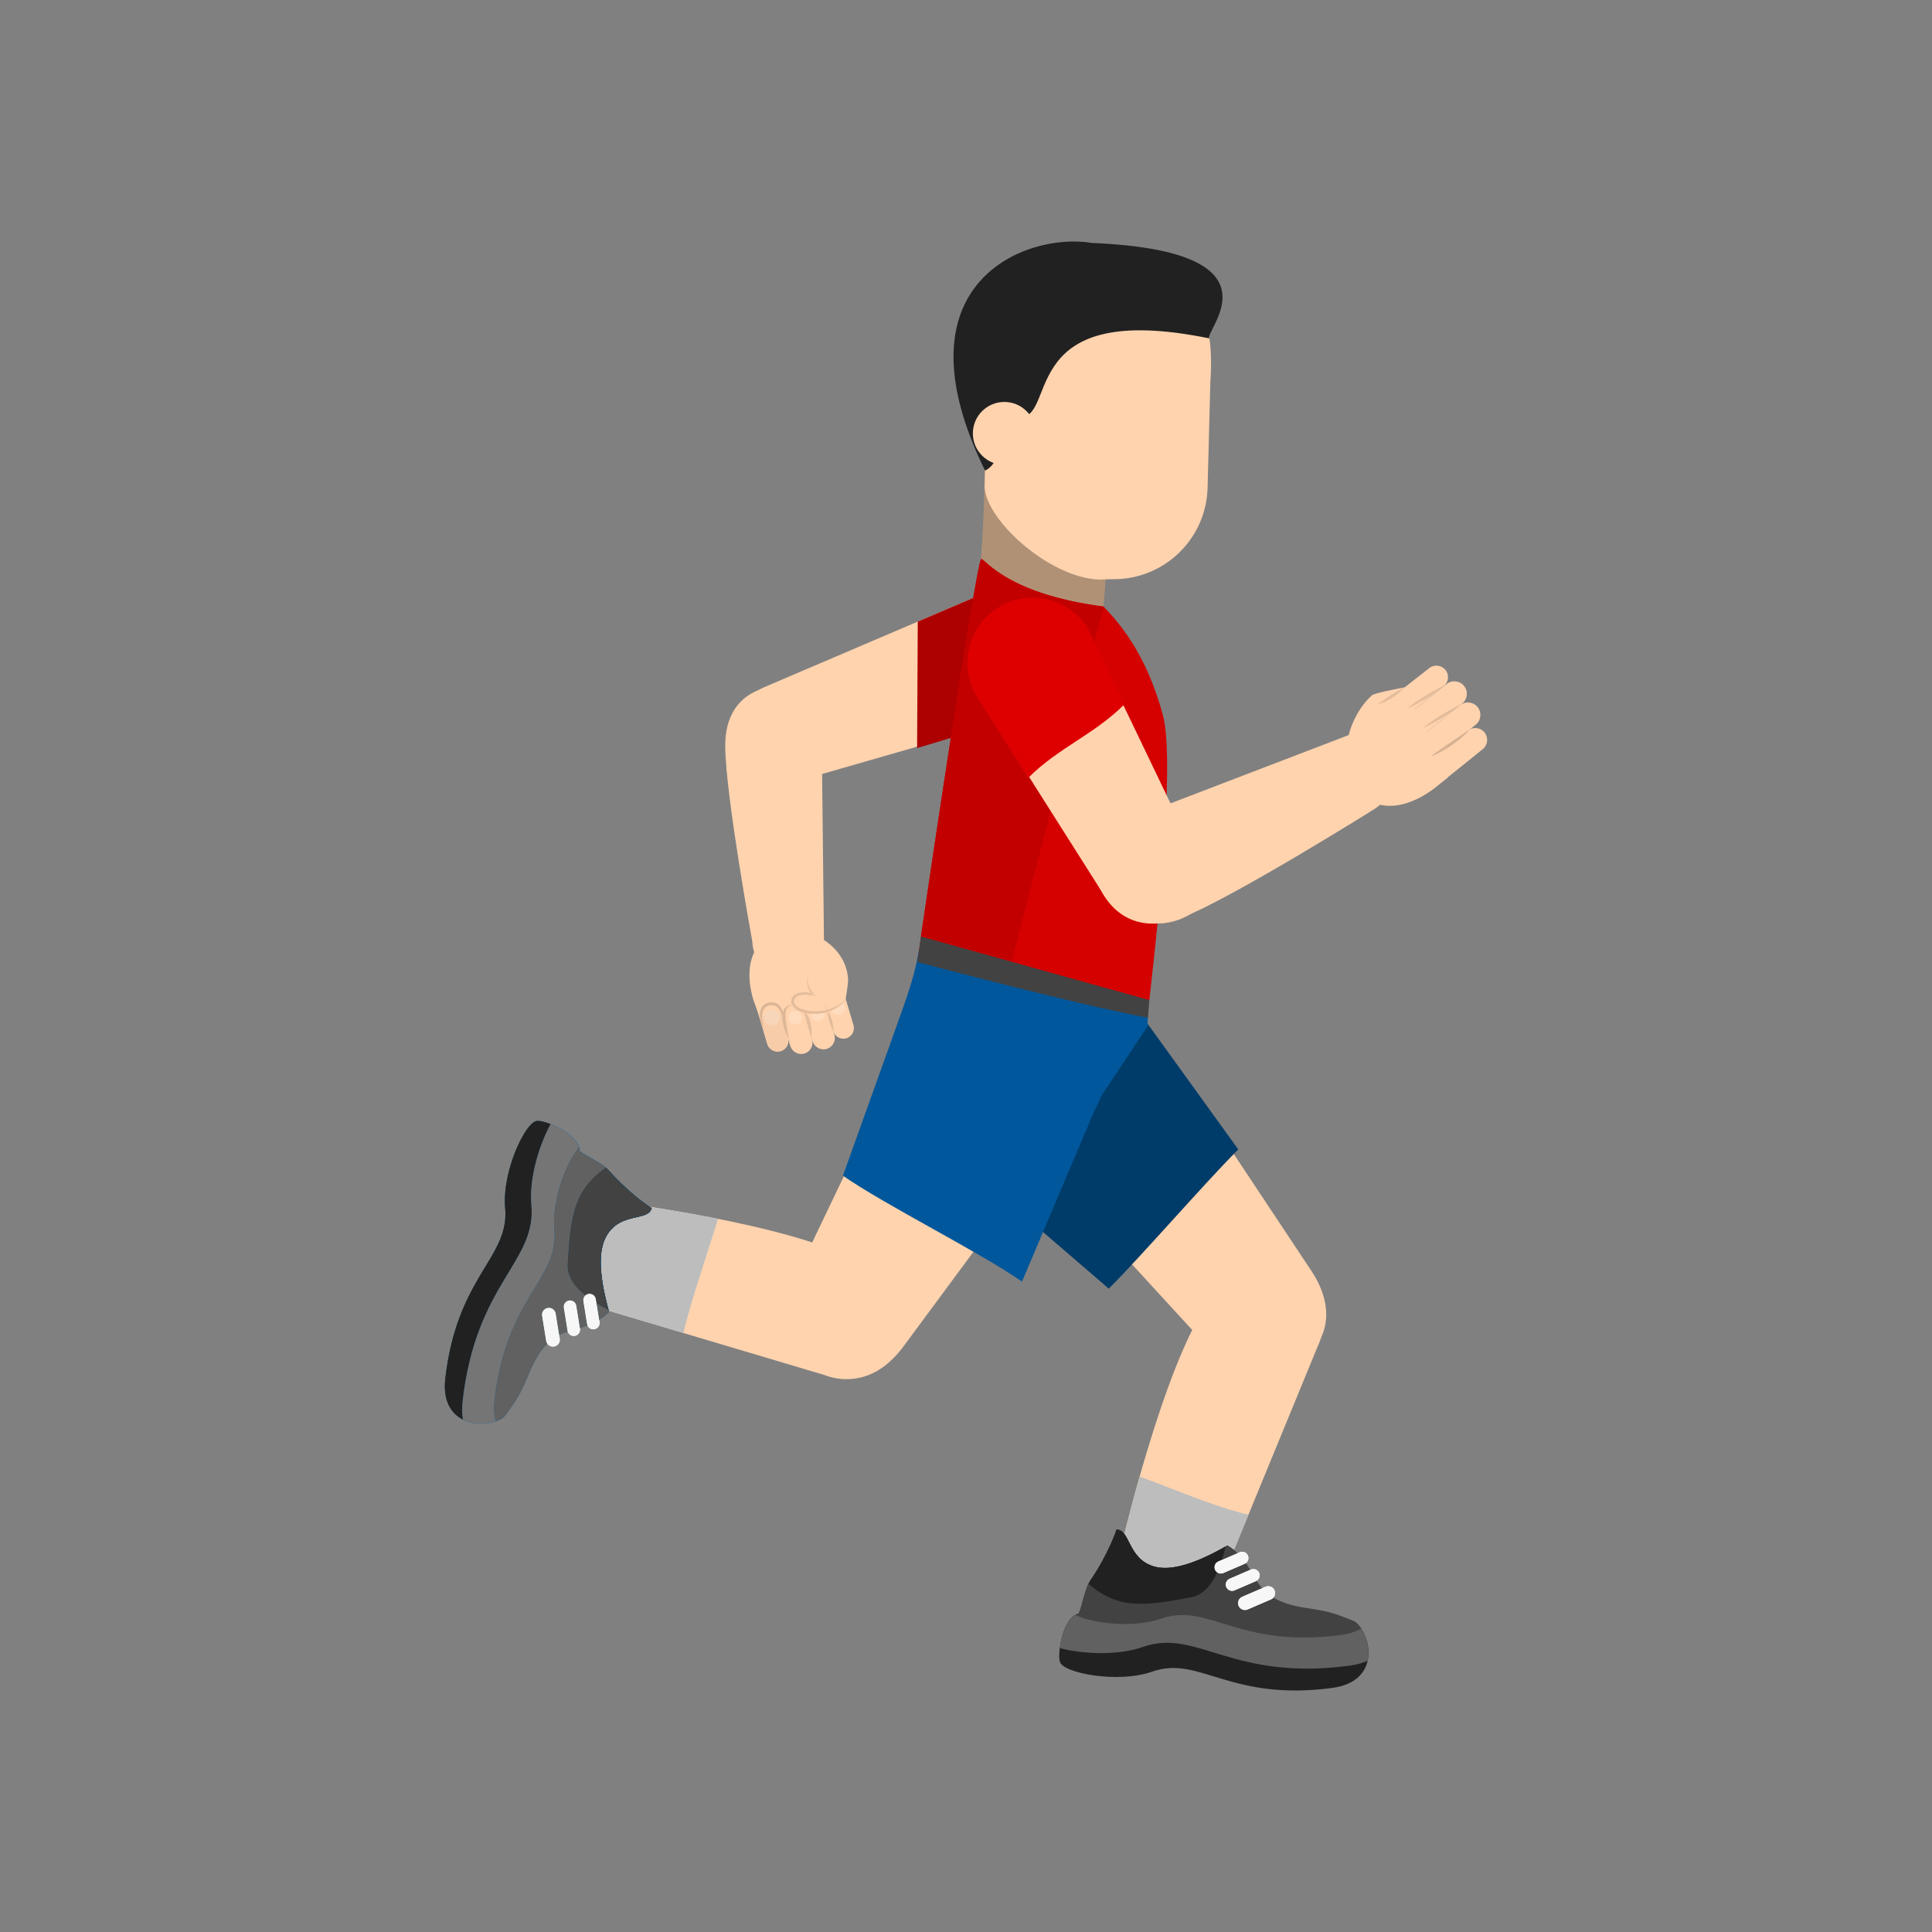 <?xml version="1.0" encoding="UTF-8"?>
<!DOCTYPE svg PUBLIC "-//W3C//DTD SVG 1.1//EN" "http://www.w3.org/Graphics/SVG/1.1/DTD/svg11.dtd">
<!-- Creator: CorelDRAW -->
<svg xmlns="http://www.w3.org/2000/svg" xml:space="preserve" width="2048px" height="2048px" style="shape-rendering:geometricPrecision; text-rendering:geometricPrecision; image-rendering:optimizeQuality; fill-rule:evenodd; clip-rule:evenodd"
viewBox="0 0 2048 2048"
 xmlns:xlink="http://www.w3.org/1999/xlink">
 <rect x="0" y="0" width="2048" height="2048" fill="#808080" stroke="none"/>
 <defs>
  <style type="text/css">
   <![CDATA[
    .fil38 {fill:none}
    .fil2 {fill:#003C69}
    .fil11 {fill:#00406B}
    .fil33 {fill:#005187}
    .fil32 {fill:#00558E}
    .fil13 {fill:#005A96}
    .fil12 {fill:#0077C7}
    .fil25 {fill:#01579B}
    .fil30 {fill:#191919}
    .fil3 {fill:#212121}
    .fil5 {fill:#424242}
    .fil8 {fill:#4B4B4B}
    .fil4 {fill:#616161}
    .fil7 {fill:#636363}
    .fil14 {fill:#757575}
    .fil18 {fill:#AD0000}
    .fil15 {fill:#B09176}
    .fil35 {fill:#B5D7D9}
    .fil28 {fill:#B9DCDE}
    .fil1 {fill:#BDBDBD}
    .fil17 {fill:#BF9E83}
    .fil16 {fill:#BFE3E6}
    .fil29 {fill:#C20000}
    .fil9 {fill:#C3E8EA}
    .fil37 {fill:#CCA98B}
    .fil24 {fill:#D50000}
    .fil34 {fill:#D7B293}
    .fil22 {fill:#DCB696}
    .fil31 {fill:#DE0000}
    .fil20 {fill:#E3BC9B}
    .fil36 {fill:#E5BD9C}
    .fil27 {fill:#EAC2A0}
    .fil26 {fill:#F2C8A5}
    .fil21 {fill:#F7CCA9}
    .fil23 {fill:#F7D5B8}
    .fil10 {fill:#F7F7F7}
    .fil0 {fill:#FFD3AE}
    .fil19 {fill:#FFDCBE}
    .fil6 {fill:white}
   ]]>
  </style>
 </defs>
 <g id="Layer_x0020_1">
  <g id="_352788648">
   <path id="_352796208" class="fil0" d="M1192.47 1623.86c-10.054,31.253 7.131,40.239 39.175,55.706 32.035,15.45 55.277,9.291 70.733,-22.755l94.08 -228.768c15.456,-32.046 2.016,-70.556 -30.024,-86.014 -32.04,-15.452 -51.781,3.304 -76.879,28.528 -47.8,48.028 -97.084,253.304 -97.084,253.303z"/>
   <path id="_352796136" class="fil1" d="M1208.06 1565.19c7.077,2.66 14.15,5.327 21.213,8.013 31.043,11.781 61.915,24.71 94.12,32.508l-21.015 51.098c-15.456,32.046 -38.697,38.205 -70.732,22.755 -32.044,-15.468 -49.227,-24.451 -39.175,-55.704 0,-0.001 5.897,-24.56 15.589,-58.669z"/>
   <path id="_352796736" class="fil0" d="M1262.76 1408.67c34.213,33.32 74.158,60.705 110.851,37.696 36.699,-23 41.115,-60.058 18.11,-96.768l-181.621 -273.549c-29.144,-46.458 -78.406,-31.595 -124.877,-2.444 -46.475,29.138 -58.163,63.491 -29.021,109.957l206.557 225.108z"/>
   <path id="_352795848" class="fil2" d="M1000.84 1065.97c2.642,-2.251 205.641,5.937 208.395,9.162l103.4 143.301c-35.897,35.911 -101.384,111.704 -137.283,147.594l-185.785 -160.038c-35.548,-41.774 -30.506,-104.464 11.274,-140.019z"/>
   <path id="_352795464" class="fil3" d="M1183.61 1621.33c0,0 -7.825,24.647 -27.47,53.59 -6.703,9.872 -8.537,27.006 -12.744,35.544 -17.294,3.752 -22.773,43.998 -19.817,51.038 2.564,11.785 61.011,23.446 97.828,10.486 25.619,-9.014 46.435,-0.463 75.247,8.083 27.502,8.163 62.288,16.325 115.488,9.208 52.346,-7.005 41.605,-56.867 24.272,-70.153 -24.255,-10.706 -50.974,-11.642 -71.353,-14.826 -63.432,-9.88 -27.353,-44.136 -64.013,-66.001 -31.299,18.018 -58.619,27.676 -77.346,22.349 -28.515,-8.104 -25.219,-38.776 -40.093,-39.318z"/>
   <path id="_352795776" class="fil4" d="M1211.47 1745.84c-26.96,9.495 -63.996,7.47 -88.059,1.257 1.854,-14.404 8.153,-34.063 19.987,-36.632 4.207,-8.538 6.041,-25.672 12.744,-35.544 19.645,-28.943 27.471,-53.59 27.471,-53.59 14.873,0.542 11.576,31.214 40.091,39.318 18.726,5.327 46.047,-4.331 77.346,-22.349 36.66,21.866 0.581,56.121 64.013,66.001 20.378,3.184 47.098,4.121 71.353,14.826 9.432,7.232 16.887,25.284 13.313,41.378 -5.394,2.375 -11.802,4.176 -19.361,5.189 -61.056,8.163 -100.977,-1.205 -132.541,-10.572 -33.064,-9.814 -56.954,-19.628 -86.358,-9.281z"/>
   <path id="_352795368" class="fil5" d="M1139.92 1711.81c1.103,-0.605 2.252,-1.09 3.469,-1.351 4.207,-8.538 6.041,-25.672 12.744,-35.544 19.645,-28.943 27.471,-53.59 27.471,-53.59 14.873,0.542 11.576,31.214 40.091,39.318 18.726,5.327 46.047,-4.331 77.346,-22.349 36.66,21.866 18.782,56.121 82.215,66.001 20.384,3.184 28.896,4.121 53.151,14.826 2.341,1.814 4.557,4.272 6.515,7.187 -5.503,3.23 -12.483,5.642 -21.285,6.821 -53.199,7.114 -87.986,-1.044 -115.489,-9.207 -28.815,-8.551 -49.63,-17.102 -75.251,-8.085 -29.9,10.515 -74.066,4.811 -90.978,-4.028z"/>
   <path id="_352795488" class="fil3" d="M1262.87 1693.11c-22.346,4.2 -51.399,10.215 -74.086,4.778 -13.283,-3.185 -24.716,-10.228 -34.994,-18.861 0.716,-1.461 1.493,-2.845 2.343,-4.108 19.645,-28.943 27.471,-53.59 27.471,-53.59 14.873,0.542 11.576,31.214 40.091,39.318 18.393,5.232 45.078,-4.005 75.678,-21.406 -4.71,19.754 -14.185,49.667 -36.504,53.87z"/>
   <path id="_352795944" class="fil6" d="M1313.02 1702.26c1.596,3.704 5.882,5.405 9.573,3.802l24.679 -10.656c3.694,-1.597 5.395,-5.874 3.803,-9.575 -1.599,-3.692 -5.882,-5.395 -9.579,-3.79l-24.684 10.646c-3.682,1.596 -5.388,5.891 -3.793,9.573z"/>
   <path id="_352795344" class="fil6" d="M1299.92 1682.34c1.46,3.377 5.379,4.938 8.754,3.476l22.584 -9.749c3.381,-1.462 4.935,-5.392 3.48,-8.76 -1.462,-3.374 -5.379,-4.933 -8.759,-3.478l-22.589 9.755c-3.378,1.456 -4.935,5.372 -3.47,8.757z"/>
   <path id="_352795920" class="fil6" d="M1288.02 1663.98c1.462,3.385 5.382,4.938 8.764,3.483l22.581 -9.755c3.38,-1.468 4.937,-5.388 3.476,-8.76 -1.46,-3.374 -5.379,-4.941 -8.757,-3.469l-22.581 9.744c-3.389,1.45 -4.938,5.373 -3.483,8.757z"/>
   <path id="_352795320" class="fil7" d="M1370.43 1701.71c-0.017,-0.007 -0.035,-0.011 -0.054,-0.017 0.015,0.002 0.039,0.011 0.056,0.017l-0.001 0zm-0.094 -0.027c-8.544,-2.192 -15.157,-4.974 -20.466,-8.167 -0.004,0.005 -0.009,0.013 -0.013,0.015 5.306,3.191 11.935,5.966 20.479,8.153l0 -0.001zm-32.428 -18.096l3.587 -1.545 -3.57 1.538c-1.603,-1.831 -3.044,-3.707 -4.376,-5.633 1.324,1.929 2.761,3.815 4.359,5.64z"/>
   <path id="_352796016" class="fil8" d="M1372.97 1792c0.007,0 0.011,0 0.018,0 -0.008,0 -0.009,0 -0.018,0l0 0zm-0.019 0c-31.564,-0.006 -55.234,-5.727 -75.078,-11.569 19.847,5.842 43.512,11.565 75.078,11.569zm38.185 -2.591c0.004,0 0.011,-0.004 0.013,-0.004 -0.002,0 -0.009,0.004 -0.013,0.004zm1.002 -0.133l0 0c0.046,-0.007 0.089,-0.009 0.135,-0.017 -0.046,0.007 -0.089,0.009 -0.135,0.017l0 0zm0.187 -0.024c0.03,-0.006 0.052,-0.009 0.081,-0.013 -0.026,0.004 -0.056,0.007 -0.081,0.013zm0.141 -0.019c0.039,-0.007 0.081,-0.013 0.12,-0.017 -0.043,0.004 -0.078,0.009 -0.12,0.017zm0.189 -0.026c0.02,-0.004 0.037,-0.007 0.056,-0.011 -0.02,0.004 -0.035,0.007 -0.056,0.011l0 0zm0.137 -0.02c0.013,-0.004 0.026,-0.006 0.039,-0.006 -0.017,0.002 -0.022,0.002 -0.039,0.006zm0.34 -0.048c0.002,0 0.006,-0.004 0.006,-0.004 -0.004,0 -0.004,0.004 -0.006,0.004zm-117.072 -9.243c-0.091,-0.028 -0.176,-0.052 -0.265,-0.081 0.089,0.03 0.174,0.053 0.265,0.081l0 0zm-0.725 -0.219c-19.483,-5.825 -35.342,-11.531 -51.631,-11.537 16.289,0.006 32.147,5.712 51.632,11.537l-0.001 0zm-73.931 -7.693c0.087,-0.03 0.174,-0.059 0.261,-0.091 -0.089,0.032 -0.174,0.061 -0.261,0.091l0 0zm22.258 -3.844c0.002,0 0.011,0 0.013,0l0 0c-0.002,0 -0.009,0 -0.013,0z"/>
   <path id="_352794504" class="fil7" d="M1350.93 1685.54c-1.243,-2.565 -3.817,-4.093 -6.523,-4.098 2.706,0.006 5.281,1.533 6.523,4.098l0 0zm-9.376 -3.526c0.03,-0.013 0.061,-0.025 0.094,-0.039 -0.034,0.013 -0.065,0.026 -0.094,0.04l0 -0.001zm2.813 -0.574c0.006,0 0.009,0.001 0.017,0.001l-0.001 -0.001c-0.006,0 -0.009,0.001 -0.015,0.001l0 -0.001zm-9.661 -14.203c-1.1,-2.465 -3.517,-3.944 -6.064,-3.952 2.545,0.013 4.964,1.487 6.065,3.952l-0.001 0zm-8.626 -3.45c0.007,-0.002 0.013,-0.007 0.024,-0.011 -0.011,0.004 -0.017,0.008 -0.024,0.011zm2.519 -0.503c0.004,0 0.007,0.001 0.011,0.001l-0.001 -0.001c-0.002,0 -0.006,0.001 -0.009,0z"/>
   <path id="_352795176" class="fil9" d="M1311.9 1646.43l2.191 -0.947 -2.194 0.94c0,0.004 0.005,0.004 0.005,0.007l-0.001 0zm-3.874 -3.345l88.434 -215.045 -88.434 215.045zm95.091 -268.508c-0.002,-0.008 -0.002,-0.008 -0.002,-0.014 0,0.004 0,0.011 0.004,0.014l-0.001 0zm-0.032 -0.115c-2.34,-8.192 -6.146,-16.534 -11.365,-24.86 5.216,8.326 9.025,16.668 11.365,24.86zm-95.229 -151.172c1.636,-1.683 3.248,-3.308 4.779,-4.852l0 -0.001c-1.54,1.544 -3.139,3.161 -4.783,4.844l0.005 0.009z"/>
   <path id="_352795080" class="fil5" d="M1295.44 1653.53l16.455 -7.098c0,-0.004 -0.002,-0.004 -0.002,-0.006l-0.024 0.009c-1.194,-1.123 -2.48,-2.226 -3.856,-3.325l0.008 -0.024c-2.088,-1.649 -4.396,-3.247 -6.977,-4.787l0 -0.001c-0.559,0.324 -1.117,0.643 -1.671,0.96 -1.048,4.389 -2.327,9.275 -3.933,14.271z"/>
   <path id="_352794984" class="fil10" d="M1319.7 1706.67c0.963,0 1.945,-0.194 2.889,-0.605l24.679 -10.656c1.023,-0.441 1.893,-1.09 2.585,-1.877 0.002,-0.004 0.009,-0.009 0.013,-0.015 -0.007,-0.004 -0.013,-0.008 -0.022,-0.014 1.791,-2.046 2.373,-4.993 1.227,-7.669 -0.047,-0.102 -0.089,-0.2 -0.138,-0.294 -1.243,-2.565 -3.817,-4.093 -6.523,-4.098 -0.009,-0.001 -0.017,0 -0.022,0 -0.007,-0.001 -0.011,0 -0.017,0 -0.908,-0.001 -1.828,0.172 -2.719,0.534 -0.034,0.013 -0.065,0.026 -0.094,0.04 -0.024,0.009 -0.046,0.019 -0.065,0.028l-0.001 0 -3.587 1.545 -21.096 9.102c-3.682,1.596 -5.388,5.891 -3.791,9.573 1.187,2.758 3.867,4.407 6.683,4.407z"/>
   <path id="_352794792" class="fil10" d="M1306.05 1686.37c0.881,0 1.776,-0.176 2.634,-0.548l22.584 -9.749c0.268,-0.117 0.526,-0.248 0.771,-0.394 -0.004,-0.007 -0.011,-0.017 -0.013,-0.024 2.835,-1.694 4.063,-5.225 2.721,-8.342 -0.013,-0.022 -0.022,-0.048 -0.032,-0.071 -1.101,-2.465 -3.519,-3.939 -6.065,-3.952 -0.009,-0.001 -0.019,0 -0.032,0 -0.004,-0.001 -0.007,0 -0.011,0 -0.833,-0.001 -1.68,0.159 -2.496,0.491 -0.011,0.004 -0.017,0.008 -0.024,0.011 -0.033,0.013 -0.069,0.026 -0.1,0.043l-0.725 0.313c0,0 0,0.001 0,0.001l-21.863 9.441c-3.378,1.456 -4.935,5.372 -3.469,8.757 1.087,2.516 3.541,4.024 6.119,4.024z"/>
   <path id="_352794744" class="fil9" d="M1322.84 1648.95c-1.083,-2.503 -3.517,-4.011 -6.083,-4.02 2.564,0.009 5,1.518 6.084,4.02l-0.001 0zm-6.123 -4.02c0.004,0 0.007,0 0.011,0l0 0c-0.004,0 -0.007,0 -0.011,0z"/>
   <path id="_352794696" class="fil10" d="M1294.15 1668.01c0.881,0 1.775,-0.177 2.637,-0.546l22.581 -9.755c0.498,-0.219 0.961,-0.49 1.38,-0.807 -0.007,-0.006 -0.009,-0.013 -0.017,-0.019 2.399,-1.802 3.356,-5.059 2.113,-7.935l-0.001 0c-1.083,-2.503 -3.517,-4.011 -6.083,-4.02 -0.011,0 -0.02,0 -0.03,0 -0.004,0 -0.007,0 -0.009,0 -0.882,0 -1.775,0.18 -2.634,0.552l0 -0.001 -2.191 0.947 -16.455 7.098 -3.935 1.7c-3.389,1.45 -4.938,5.373 -3.483,8.758 0.513,1.185 1.329,2.147 2.314,2.832 1.113,0.774 2.446,1.195 3.813,1.195z"/>
   <path id="_352794840" class="fil0" d="M664.162 1275.74c-31.939,-7.589 -39.553,10.254 -52.456,43.394 -12.912,33.156 -4.948,55.845 28.205,68.75l234.06 69.692c33.145,12.908 70.495,-3.508 83.393,-36.654 12.914,-33.156 -7.343,-51.358 -34.448,-74.408 -51.628,-43.897 -258.754,-70.773 -258.754,-70.773z"/>
   <path id="_352794912" class="fil1" d="M611.704 1319.13c12.905,-33.139 20.519,-50.981 52.458,-43.394 0,0 44.239,5.731 96.915,16.246 -3.176,10.934 -6.874,21.685 -10.128,32.066 -8.257,26.4 -17.248,52.647 -24.099,79.465 -0.82,3.164 -1.589,6.358 -2.388,9.536l-84.553 -25.169c-33.152,-12.905 -41.115,-35.594 -28.205,-68.75z"/>
   <path id="_352794672" class="fil0" d="M855.184 1329.15c-18.169,44.187 -28.67,91.452 6.374,116.915 35.029,25.473 71.067,15.741 96.527,-19.285l189.59 -256.441c32.256,-44.376 13.626,-58.903 -30.747,-91.15l-2.406 6.224c-44.382,-32.26 -95.283,-76.233 -127.534,-31.871l-131.804 275.608z"/>
   <path id="_352794624" class="fil11" d="M690.825 1280.79c0,0 -21.977,-13.623 -45.23,-39.748 -7.928,-8.914 -24.089,-14.889 -31.341,-21.054 0.596,-17.693 -37.089,-32.852 -44.628,-31.71 -12.063,-0.396 -37.672,53.413 -34.115,92.283 4.815,52.87 -50.93,71.517 -63.456,180.708 -6.025,52.466 44.958,54.248 62.062,40.695 16.324,-20.898 23.785,-46.567 31.857,-65.548 14.608,-34.397 28.975,-34.077 44.386,-33.757 11.06,0.229 22.661,0.461 35.27,-12.159 -9.807,-34.759 -12.49,-63.606 -2.734,-80.46 14.839,-25.656 43.775,-14.95 47.929,-29.249z"/>
   <path id="_352793736" class="fil12" d="M563.288 1277.33c-2.602,-28.462 8.427,-63.88 20.336,-85.681 13.52,5.319 31.039,16.233 30.63,28.342 7.251,6.165 23.413,12.141 31.341,21.054 23.254,26.125 45.231,39.748 45.231,39.748 -4.155,14.298 -33.09,3.593 -47.93,29.249 -9.756,16.853 -7.072,45.702 2.734,80.46 -12.611,12.62 -24.209,12.389 -35.27,12.159 -15.412,-0.32 -29.778,-0.64 -44.386,33.757 -8.072,18.98 -15.531,44.649 -31.857,65.548 -9.302,7.378 -28.629,10.189 -43.355,2.79 -0.999,-5.812 -1.162,-12.466 -0.294,-20.035 14.38,-125.315 78.362,-146.712 72.82,-207.391z"/>
   <path id="_352794480" class="fil13" d="M613.789 1216.29c0.314,1.214 0.501,2.452 0.465,3.702 7.251,6.165 23.413,12.141 31.341,21.054 23.254,26.125 45.231,39.748 45.231,39.748 -4.155,14.298 -33.09,3.593 -47.93,29.249 -9.756,16.853 -7.072,45.702 2.734,80.46 -30.176,30.191 -59.013,4.478 -84.114,63.556 -8.079,18.997 -11.074,27.009 -27.399,47.908 -2.304,1.824 -5.238,3.38 -8.551,4.559 -1.779,-6.126 -2.405,-13.486 -1.397,-22.304 12.526,-109.189 68.281,-127.838 63.452,-180.704 -2.878,-31.563 13.467,-72.989 26.167,-87.228z"/>
   <path id="_352794360" class="fil11" d="M601.841 1340.07c1.397,-22.676 2.67,-52.326 13.499,-72.992 6.332,-12.093 15.964,-21.462 26.845,-29.31 1.243,1.046 2.398,2.147 3.41,3.276 23.254,26.125 45.231,39.748 45.231,39.748 -4.155,14.298 -33.09,3.593 -47.93,29.249 -9.573,16.547 -7.139,44.7 2.229,78.606 -18.002,-9.396 -44.68,-25.9 -43.284,-48.576z"/>
   <path id="_352794192" class="fil6" d="M580.68 1386.46c-3.972,0.641 -6.671,4.381 -6.027,8.35l4.287 26.53c0.65,3.978 4.383,6.671 8.359,6.025 3.961,-0.633 6.665,-4.374 6.025,-8.339l-4.296 -26.547c-0.64,-3.973 -4.376,-6.665 -8.348,-6.02z"/>
   <path id="_352794264" class="fil6" d="M603.195 1378.63c-3.622,0.589 -6.093,4.013 -5.502,7.646l3.922 24.285c0.587,3.635 4.005,6.1 7.644,5.51 3.628,-0.582 6.106,-4.002 5.519,-7.631l-3.927 -24.294c-0.591,-3.637 -4.013,-6.1 -7.657,-5.516z"/>
   <path id="_352794408" class="fil6" d="M623.914 1371.6c-3.633,0.581 -6.097,4.007 -5.512,7.637l3.928 24.298c0.585,3.626 4.009,6.084 7.642,5.506 3.631,-0.585 6.099,-4.007 5.511,-7.646l-3.93 -24.285c-0.578,-3.63 -4.004,-6.087 -7.639,-5.51z"/>
   <path id="_352794240" class="fil9" d="M527.806 1505.65l0.15 -0.059 0.104 -0.052c-0.085,0.035 -0.169,0.074 -0.254,0.111zm2.477 -1.192l0.056 -0.026c0.052,-0.03 0.104,-0.058 0.157,-0.089 -0.069,0.039 -0.141,0.076 -0.213,0.116l0 -0.001zm2.764 -1.694c0.372,-0.255 0.728,-0.519 1.071,-0.796 16.324,-20.898 19.32,-28.91 27.399,-47.908l-0.001 0c-8.078,18.997 -11.073,27.009 -27.398,47.908l-0.001 0c-0.343,0.27 -0.697,0.539 -1.069,0.796l-0.001 0zm-61.024 -41.178c0,-0.02 0.004,-0.033 0.004,-0.052 0,0.015 -0.004,0.035 -0.004,0.052zm0.017 -0.146c0.004,-0.056 0.009,-0.111 0.017,-0.167 -0.007,0.056 -0.009,0.111 -0.017,0.167zm91.912 -12.827c0.002,-0.007 0.006,-0.009 0.009,-0.017 -0.004,0.007 -0.006,0.011 -0.009,0.018l0 -0.001zm0.056 -0.118c5.23,-11.063 10.62,-18.697 16.142,-24.163 -0.007,-0.011 -0.014,-0.02 -0.02,-0.03 -5.513,5.477 -10.898,13.135 -16.122,24.194l0 -0.001zm29.317 -29.47l-0.624 -3.846c3.006,-1.54 6.047,-2.751 9.109,-3.772 0,-0.004 0,-0.004 -0.002,-0.004 -3.07,1.022 -6.104,2.213 -9.11,3.751l0.627 3.87zm21.456 -10.582l-0.124 -0.783 -0.005 0 0.129 0.783zm30.652 -18.648c-0.027,-0.096 -0.053,-0.193 -0.079,-0.294l-0.004 0c0.026,0.102 0.056,0.196 0.083,0.294zm215.553 -72.77l33.511 -70.075c0,0 -0.004,0 -0.004,0l-33.511 70.068c-30.117,-9.83 -65.427,-18.106 -97.763,-24.605 32.336,6.501 67.654,14.781 97.767,24.612zm-99.97 -25.052c-0.516,-0.104 -1.028,-0.211 -1.538,-0.307 0.513,0.105 1.023,0.203 1.538,0.307zm-2.624 -0.521c-0.385,-0.079 -0.77,-0.158 -1.159,-0.229 -1.084,-0.213 -2.16,-0.435 -3.236,-0.64 -0.497,-0.098 -0.996,-0.185 -1.489,-0.28 1.949,0.374 3.909,0.761 5.885,1.149l-0.001 0zm-6.025 -1.176c-0.069,-0.015 -0.139,-0.028 -0.208,-0.041 -0.151,-0.03 -0.301,-0.059 -0.45,-0.085 0.221,0.041 0.436,0.085 0.658,0.126zm-1.116 -0.216c-0.8,-0.156 -1.596,-0.312 -2.388,-0.465 -0.522,-0.094 -1.042,-0.196 -1.557,-0.287 1.307,0.248 2.623,0.498 3.946,0.754l-0.001 -0.001zm-4.615 -0.88c-0.468,-0.092 -0.933,-0.18 -1.4,-0.265 0.465,0.087 0.933,0.176 1.401,0.265l-0.001 0zm-3.352 -0.633c-0.365,-0.072 -0.737,-0.143 -1.106,-0.209 -1.329,-0.248 -2.65,-0.493 -3.966,-0.735 -0.085,-0.013 -0.169,-0.026 -0.254,-0.043 1.759,0.322 3.535,0.653 5.327,0.986l-0.001 0zm-5.603 -1.035c-0.137,-0.026 -0.274,-0.056 -0.409,-0.081 -1.286,-0.231 -2.564,-0.47 -3.835,-0.692 1.401,0.252 2.82,0.509 4.244,0.774zm-201.875 -0.604c0,-2.063 -0.097,-4.174 -0.293,-6.343 -0.008,-0.048 -0.009,-0.093 -0.013,-0.139 0.002,0.046 0.006,0.091 0.013,0.139 0.196,2.169 0.294,4.279 0.294,6.343l-0.001 0zm194.816 -0.677c-0.944,-0.169 -1.884,-0.335 -2.81,-0.509 -0.503,-0.078 -0.992,-0.169 -1.486,-0.254 -0.107,-0.019 -0.215,-0.035 -0.322,-0.056 1.52,0.267 3.065,0.542 4.618,0.82l0 -0.001zm-6.23 -1.102c-0.402,-0.069 -0.8,-0.141 -1.191,-0.213 -0.555,-0.094 -1.107,-0.189 -1.656,-0.287 -0.92,-0.161 -1.837,-0.32 -2.751,-0.47 -0.633,-0.115 -1.27,-0.219 -1.899,-0.33 -0.461,-0.076 -0.921,-0.15 -1.374,-0.229 2.874,0.49 5.838,0.999 8.87,1.528zm-10.147 -1.743c-0.575,-0.1 -1.146,-0.195 -1.72,-0.291 -0.745,-0.124 -1.494,-0.254 -2.232,-0.372 -0.592,-0.104 -1.179,-0.196 -1.756,-0.291 1.86,0.307 3.767,0.627 5.708,0.953zm-6.035 -1.005c-0.702,-0.117 -1.393,-0.231 -2.081,-0.346 -0.167,-0.026 -0.333,-0.052 -0.503,-0.078 0.852,0.137 1.717,0.281 2.584,0.424zm-3.664 -0.604c-0.04,-0.007 -0.079,-0.013 -0.118,-0.02 -0.552,-0.089 -1.103,-0.18 -1.644,-0.265 0.583,0.094 1.168,0.19 1.762,0.285zm-2.893 -0.468c-0.283,-0.045 -0.568,-0.091 -0.852,-0.136 0.28,0.045 0.568,0.091 0.852,0.137l0 -0.001zm-1.501 -0.241c-0.5,-0.085 -0.996,-0.157 -1.481,-0.239 -0.66,-0.104 -1.312,-0.209 -1.958,-0.309 -0.611,-0.098 -1.205,-0.189 -1.795,-0.283 -0.578,-0.089 -1.152,-0.187 -1.713,-0.268 -0.562,-0.089 -1.097,-0.172 -1.636,-0.252 2.702,0.417 5.571,0.868 8.583,1.352l0 -0.001zm-9.373 -1.475c-0.319,-0.048 -0.635,-0.1 -0.95,-0.154 -0.463,-0.065 -0.911,-0.139 -1.371,-0.202 -1.315,-0.892 -3.138,-2.164 -5.378,-3.811 2.235,1.648 4.059,2.92 5.375,3.811 0.759,0.117 1.534,0.235 2.324,0.356l-0.001 0zm-155.361 -0.124c-0.002,-0.061 -0.006,-0.124 -0.012,-0.185 0.005,0.061 0.009,0.124 0.013,0.185l-0.001 0zm115.064 -33.093c-0.006,-0.004 -0.008,-0.009 -0.015,-0.017 0.002,0.004 0.013,0.013 0.015,0.017zm-0.13 -0.137c-0.007,-0.007 -0.013,-0.017 -0.024,-0.026 0.009,0.009 0.017,0.017 0.024,0.026zm-0.118 -0.128c-0.013,-0.013 -0.025,-0.026 -0.038,-0.039 0.012,0.013 0.026,0.026 0.038,0.039l0 0zm-0.128 -0.135c-0.03,-0.032 -0.061,-0.065 -0.09,-0.097 0.028,0.032 0.061,0.065 0.09,0.098l0 -0.001zm-0.146 -0.156c-0.03,-0.03 -0.058,-0.061 -0.089,-0.091 0.031,0.028 0.06,0.061 0.09,0.092l-0.001 -0.001zm-0.111 -0.122c-0.03,-0.028 -0.061,-0.064 -0.091,-0.093 0.03,0.032 0.059,0.061 0.092,0.094l-0.001 -0.001zm-0.113 -0.12c-0.142,-0.15 -0.281,-0.299 -0.422,-0.449 0.141,0.15 0.281,0.299 0.422,0.45l0 -0.001zm-0.422 -0.45c-1.083,-1.165 -2.177,-2.36 -3.267,-3.583 1.093,1.224 2.182,2.415 3.267,3.585l0 -0.001zm-3.28 -3.596c-0.03,-0.03 -0.056,-0.061 -0.085,-0.091 0.03,0.028 0.059,0.061 0.085,0.091zm-0.124 -0.137c-0.022,-0.026 -0.048,-0.056 -0.072,-0.081 0.022,0.026 0.047,0.052 0.072,0.081l0 0zm-0.131 -0.148c-0.022,-0.022 -0.041,-0.048 -0.06,-0.071 0.018,0.022 0.041,0.048 0.061,0.072l-0.001 -0.001zm-93.399 -33.778c6.084,-11.572 12.546,-19.191 17.119,-19.191l-0.001 0c-4.572,0 -11.034,7.622 -17.118,19.192l0 -0.001zm51.817 -4.172l-0.061 -0.051c-0.148,-0.122 -0.294,-0.239 -0.444,-0.357 0.17,0.135 0.337,0.272 0.506,0.409l0 -0.001zm-30.725 -14.758c-0.002,0 -0.005,0.001 -0.008,0.001 0.002,-0.001 0.006,0 0.009,0l-0.001 -0.001zm-0.012 -0.002c-1.136,-0.209 -2.118,-0.317 -2.915,-0.317 -0.343,0 -0.65,0.019 -0.917,0.061 0.267,-0.044 0.574,-0.061 0.914,-0.061 0.795,0 1.781,0.107 2.917,0.317l0 0zm-3.832 -0.256c-0.046,-0.002 -0.087,-0.002 -0.13,-0.002 0.043,0 0.087,0 0.13,0.002z"/>
   <path id="_352794120" class="fil3" d="M508.075 1509.06c-0.032,0 -0.064,-0.004 -0.093,-0.004 0.028,0 0.061,0.004 0.094,0.004l-0.001 0zm-0.124 -0.006c-5.87,-0.261 -11.832,-1.599 -17.189,-4.292 -0.999,-5.812 -1.162,-12.466 -0.294,-20.035 14.38,-125.315 78.362,-146.712 72.82,-207.391 -2.602,-28.462 8.427,-63.88 20.336,-85.681 2.545,1.002 5.231,2.199 7.915,3.567l-0.07 -0.037c-1.746,-0.891 -3.485,-1.706 -5.196,-2.438l-0.141 -0.069c-4.853,-2.086 -9.385,-3.527 -12.663,-4.134 -0.004,-0.001 -0.006,0 -0.009,0 -0.001,-0.001 0,-0.004 -0.004,-0.004 -1.136,-0.209 -2.121,-0.317 -2.917,-0.317 -0.34,0 -0.647,0.019 -0.914,0.061l0 -0.001c-0.044,-0.002 -0.087,-0.002 -0.13,-0.002l-0.001 0c-4.572,0 -11.034,7.618 -17.118,19.192 -9.873,18.765 -18.752,47.923 -16.974,71.813 0.005,0.061 0.009,0.124 0.013,0.185 0.026,0.319 0.052,0.637 0.081,0.957 0.002,0.046 0.006,0.091 0.013,0.139 0.196,2.169 0.294,4.279 0.294,6.343 0.022,48.21 -51.737,69.653 -63.75,174.365l0 0c-0.007,0.056 -0.013,0.111 -0.017,0.167 -0.006,0.032 -0.009,0.065 -0.013,0.094 0,0.019 -0.004,0.032 -0.004,0.052 -2.63,23.724 6.454,36.995 18.741,43.172l0.022 0.013c5.349,2.683 11.302,4.025 17.166,4.279zm98.681 -303.614c-0.002,-0.006 -0.009,-0.009 -0.013,-0.012l-0.011 -0.011c0.007,0.007 0.018,0.017 0.024,0.024l0 -0.001zm-2.402 -2.105l-0.035 -0.033c-0.17,-0.137 -0.335,-0.273 -0.506,-0.407 -0.548,-0.435 -1.11,-0.865 -1.681,-1.282l-0.03 -0.024c0.772,0.567 1.524,1.152 2.252,1.747l-0.001 -0.001zm-6.083 -4.357c-1.238,-0.787 -2.506,-1.533 -3.793,-2.251l-0.099 -0.052c1.319,0.73 2.622,1.501 3.892,2.303z"/>
   <path id="_352794288" class="fil14" d="M510.07 1509.1c1.452,0 2.895,-0.066 4.315,-0.193l0.291 -0.027c0.841,-0.084 1.671,-0.178 2.49,-0.296l0.555 -0.094c0.718,-0.105 1.436,-0.239 2.134,-0.389l0.724 -0.15c0.634,-0.144 1.254,-0.3 1.874,-0.461l0.815 -0.222c0.568,-0.176 1.128,-0.35 1.678,-0.542l0.62 -0.201c-1.779,-6.126 -2.405,-13.483 -1.397,-22.302 12.526,-109.189 68.281,-127.838 63.452,-180.704 -2.878,-31.563 13.467,-72.989 26.169,-87.228 0.189,0.729 0.33,1.466 0.409,2.21 -0.02,-0.177 -0.04,-0.352 -0.059,-0.524l-0.098 -0.602c-0.091,-0.502 -0.206,-1.004 -0.346,-1.5l-0.161 -0.54c-0.208,-0.65 -0.463,-1.285 -0.765,-1.925l-0.194 -0.359c-0.268,-0.535 -0.561,-1.057 -0.874,-1.57l-0.376 -0.591c-0.33,-0.483 -0.683,-0.972 -1.051,-1.465l-0.313 -0.409c-0.483,-0.6 -0.996,-1.192 -1.54,-1.781l-0.435 -0.449c-0.438,-0.456 -0.887,-0.904 -1.355,-1.35 -0.006,-0.007 -0.015,-0.017 -0.022,-0.024l-0.531 -0.483c-0.579,-0.524 -1.175,-1.046 -1.799,-1.553l-0.05 -0.046c-0.728,-0.594 -1.478,-1.178 -2.251,-1.746l-0.487 -0.346c-0.6,-0.431 -1.207,-0.855 -1.825,-1.273l-0.49 -0.324c-0.343,-0.224 -0.684,-0.445 -1.03,-0.667 -1.271,-0.803 -2.572,-1.574 -3.891,-2.304l-0.331 -0.18c-0.769,-0.422 -1.539,-0.846 -2.322,-1.234l-0.066 -0.039c-2.683,-1.368 -5.368,-2.564 -7.913,-3.567 -11.91,21.801 -22.938,57.218 -20.336,85.681 5.542,60.679 -58.44,82.076 -72.82,207.391 -0.868,7.569 -0.705,14.223 0.294,20.035 5.356,2.693 11.319,4.031 17.189,4.292 0.011,0 0.021,0.002 0.031,0.002 0.028,0 0.061,0.004 0.094,0.004 0.665,0.026 1.331,0.044 1.994,0.044zm17.702 -3.437l0.033 -0.013c0.084,-0.037 0.169,-0.076 0.254,-0.111l0.026 -0.013c-0.104,0.045 -0.208,0.091 -0.313,0.137l0 0zm2.444 -1.173l0.066 -0.032c0.072,-0.039 0.144,-0.076 0.213,-0.115 0.048,-0.03 0.098,-0.056 0.146,-0.085 -0.141,0.079 -0.281,0.158 -0.424,0.233l-0.001 -0.001zm2.678 -1.622c0.052,-0.032 0.104,-0.069 0.154,-0.104 0.371,-0.257 0.726,-0.526 1.07,-0.796 -0.39,0.306 -0.796,0.609 -1.224,0.9zm81.359 -282.877l0 0c0.004,-0.15 0.007,-0.302 0.004,-0.454 0.002,0.15 0,0.304 -0.004,0.454z"/>
   <path id="_352793808" class="fil4" d="M525.566 1506.53l0 0 0.293 -0.117c0.496,-0.177 0.973,-0.366 1.453,-0.572l0.461 -0.176c0.104,-0.046 0.209,-0.092 0.313,-0.137l0.092 -0.046c0.476,-0.209 0.92,-0.441 1.38,-0.663l0.659 -0.327c0.144,-0.074 0.285,-0.152 0.425,-0.231 0.366,-0.208 0.712,-0.42 1.058,-0.632l0.632 -0.389c0.189,-0.12 0.379,-0.242 0.562,-0.37 0.428,-0.291 0.835,-0.594 1.224,-0.9l-0.001 0c16.325,-20.898 19.322,-28.91 27.4,-47.908l-0.001 0c0.806,-1.903 1.619,-3.718 2.435,-5.446 0.002,-0.008 0.006,-0.011 0.009,-0.018 0.012,-0.035 0.03,-0.069 0.046,-0.1 5.224,-11.059 10.61,-18.717 16.122,-24.194 -0.591,-0.862 -1.009,-1.864 -1.188,-2.963l-4.289 -26.531c-0.643,-3.969 2.056,-7.708 6.028,-8.348 0.394,-0.065 0.79,-0.094 1.178,-0.094 3.509,0 6.596,2.539 7.172,6.113l3.667 22.676c3.006,-1.538 6.041,-2.728 9.11,-3.751 -0.079,-0.27 -0.144,-0.552 -0.19,-0.839l-3.924 -24.285c-0.591,-3.633 1.881,-7.056 5.504,-7.646 0.358,-0.059 0.718,-0.085 1.07,-0.085 3.222,0 6.054,2.323 6.586,5.601l3.798 23.511 0.005 0 0 -0.004c2.679,-0.763 5.392,-1.603 8.107,-2.614 -0.201,-0.474 -0.344,-0.983 -0.431,-1.512l-3.931 -24.298c-0.378,-2.356 0.526,-4.628 2.204,-6.09 -10.924,-8.823 -19.572,-19.905 -18.763,-33.071 1.396,-22.676 2.669,-52.326 13.498,-72.992 6.332,-12.093 15.964,-21.462 26.845,-29.31 1.243,1.046 2.398,2.147 3.41,3.276 -7.928,-8.914 -24.089,-14.889 -31.341,-21.054l-0.001 -0.001c0.004,-0.15 0.007,-0.302 0.004,-0.454 -0.004,-0.35 -0.026,-0.694 -0.058,-1.037 -0.079,-0.744 -0.22,-1.481 -0.409,-2.21 -12.703,14.239 -29.046,55.665 -26.169,87.228 4.828,52.866 -50.926,71.515 -63.452,180.704 -1.009,8.818 -0.381,16.175 1.397,22.302l0 -0.005 0 0.007zm109.533 -107.518c3.495,-2.224 6.997,-4.971 10.531,-8.505l0 -0.001c-0.072,-0.231 -0.133,-0.467 -0.198,-0.707 -0.109,-0.386 -0.215,-0.767 -0.32,-1.152 -3.998,-2.086 -8.42,-4.524 -12.873,-7.302l2.861 17.667z"/>
   <path id="_352793568" class="fil5" d="M645.123 1388.65c-9.366,-33.907 -11.8,-62.059 -2.228,-78.606 14.839,-25.656 43.775,-14.95 47.93,-29.249l-0.001 0c0,0 -2.916,-1.808 -7.747,-5.368 -7.494,-5.523 -19.602,-15.268 -32.599,-29.05 -0.004,-0.004 -0.013,-0.013 -0.015,-0.017 -0.04,-0.039 -0.076,-0.078 -0.115,-0.12 -0.007,-0.011 -0.013,-0.017 -0.024,-0.026 -0.033,-0.033 -0.061,-0.066 -0.094,-0.102 -0.013,-0.013 -0.025,-0.026 -0.038,-0.039 -0.031,-0.033 -0.06,-0.063 -0.09,-0.094 -0.03,-0.033 -0.061,-0.066 -0.09,-0.098 -0.021,-0.02 -0.037,-0.039 -0.056,-0.058 -0.031,-0.031 -0.059,-0.063 -0.09,-0.092 -0.006,-0.011 -0.015,-0.019 -0.021,-0.03 -0.034,-0.033 -0.063,-0.063 -0.092,-0.094 -0.006,-0.011 -0.013,-0.017 -0.022,-0.026 -0.142,-0.151 -0.281,-0.3 -0.422,-0.45l0 -0.001c-1.087,-1.168 -2.173,-2.36 -3.267,-3.583 -0.006,-0.004 -0.009,-0.006 -0.013,-0.013 -0.026,-0.03 -0.056,-0.061 -0.085,-0.091 -0.013,-0.017 -0.026,-0.03 -0.039,-0.046 -0.026,-0.031 -0.048,-0.056 -0.072,-0.081 -0.02,-0.022 -0.039,-0.046 -0.058,-0.065 -0.02,-0.024 -0.043,-0.05 -0.061,-0.072 -0.044,-0.043 -0.079,-0.089 -0.122,-0.13l-0.001 -0.001c-1.011,-1.128 -2.166,-2.229 -3.409,-3.275 -10.882,7.847 -20.513,17.218 -26.845,29.31 -10.828,20.666 -12.1,50.316 -13.498,72.992 -0.809,13.166 7.84,24.249 18.763,33.071 0.907,-0.79 2.036,-1.344 3.309,-1.547 0.354,-0.059 0.711,-0.085 1.061,-0.085 3.217,0 6.057,2.321 6.579,5.595l0.685 4.235c4.453,2.778 8.875,5.216 12.873,7.302l-0.001 -0.001c0.004,0.004 0.008,0.004 0.013,0.007z"/>
   <path id="_352793424" class="fil9" d="M586.529 1427.45c0.009,0 0.02,0 0.03,0 -0.011,0 -0.02,0 -0.03,0zm0.032 -0.005c0.244,-0.013 0.49,-0.038 0.738,-0.08 3.573,-0.572 6.126,-3.676 6.119,-7.187 0.006,3.511 -2.545,6.615 -6.119,7.187 -0.248,0.043 -0.494,0.067 -0.738,0.08z"/>
   <path id="_352793352" class="fil10" d="M586.13 1427.46c0.13,0 0.266,-0.002 0.399,-0.008 0.009,0 0.02,0 0.03,0 0.002,-0.005 0.004,-0.005 0.004,-0.005 0.243,-0.013 0.489,-0.038 0.737,-0.08 3.573,-0.572 6.126,-3.676 6.119,-7.187 -0.005,-0.383 -0.033,-0.767 -0.094,-1.152l0 0 -0.627 -3.87 -3.669 -22.676c-0.574,-3.574 -3.661,-6.113 -7.17,-6.113 -0.387,0 -0.783,0.03 -1.178,0.094 -3.972,0.64 -6.671,4.38 -6.027,8.349l4.287 26.53c0.18,1.1 0.598,2.101 1.188,2.963 0.006,0.009 0.013,0.019 0.02,0.03 0.002,-0.007 0.006,-0.011 0.009,-0.013 1.337,1.922 3.55,3.139 5.972,3.138z"/>
   <path id="_352793208" class="fil10" d="M608.193 1416.16c0.35,0 0.709,-0.03 1.068,-0.087l0 -0.001c3.273,-0.526 5.609,-3.361 5.603,-6.575 0,-0.35 -0.028,-0.702 -0.084,-1.055l0 0 -0.129 -0.783 -3.798 -23.511c-0.531,-3.278 -3.364,-5.601 -6.586,-5.601 -0.353,0 -0.711,0.026 -1.07,0.085 -3.624,0.589 -6.094,4.013 -5.503,7.646l3.922 24.285c0.045,0.287 0.111,0.568 0.19,0.839 0.002,0 0.002,0 0.002,0.004 0.006,-0.004 0.017,-0.006 0.027,-0.009 0.841,2.826 3.429,4.765 6.357,4.765z"/>
   <path id="_352793712" class="fil9" d="M628.914 1409.12c0.348,0 0.702,-0.026 1.058,-0.085 3.275,-0.526 5.606,-3.369 5.596,-6.589 0.009,3.221 -2.321,6.064 -5.596,6.589 -0.358,0.054 -0.709,0.085 -1.062,0.085 -0.098,0 -0.196,-0.004 -0.291,-0.007 0.097,0.004 0.196,0.007 0.294,0.007l0 0zm-0.304 -0.007c-0.007,0 -0.013,0 -0.02,0 0.007,0 0.013,0 0.02,0z"/>
   <path id="_352793184" class="fil10" d="M628.909 1409.12c0.353,0 0.706,-0.03 1.063,-0.085 3.275,-0.526 5.606,-3.369 5.596,-6.589 0,-0.35 -0.03,-0.702 -0.085,-1.057l-0.384 -2.382 -2.861 -17.667 -0.685 -4.235c-0.523,-3.275 -3.361,-5.595 -6.579,-5.595 -0.35,0 -0.705,0.027 -1.061,0.085 -1.273,0.203 -2.402,0.757 -3.309,1.547 -1.678,1.461 -2.582,3.733 -2.203,6.09l3.928 24.298c0.089,0.529 0.233,1.038 0.432,1.512 0.008,-0.004 0.015,-0.006 0.021,-0.006 0.996,2.352 3.252,3.952 5.806,4.078 0.007,0 0.013,0 0.02,0 0.004,0 0.007,0 0.009,0 0.094,0.004 0.193,0.007 0.289,0.007z"/>
   <path id="_352793544" class="fil15" d="M1032.26 652.01c-3.471,35.773 34.018,44.011 75.853,48.074 41.846,4.067 52.009,45.643 55.482,9.875 0,0 11.847,-109.786 14.839,-215.734 1.015,-35.927 -2.2,-60.578 -44.034,-64.641 -41.844,-4.064 -90.688,17.356 -90.688,53.296 0,121.708 -11.452,169.129 -11.453,169.129z"/>
   <path id="_352793040" class="fil0" d="M1043.85 512.347c-3.698,34.727 67.14,100.6 122.059,102.027l12.159 -0.429c54.918,1.427 100.6,-41.934 102.026,-96.855l2.878 -110.61c7.757,-111.419 -41.928,-100.598 -96.849,-102.028l-37.376 0.433c-54.912,-1.433 -100.589,41.929 -102.025,96.854l-2.872 110.608z"/>
   <path id="_352793064" class="fil3" d="M1044.21 498.892c-98.322,-200.235 44.687,-253.055 113.152,-241.357 208.129,8.656 118.145,93.588 124.726,101.192 -202.292,-41.446 -161.858,80.503 -199.27,83.537 -37.424,3.035 -12.496,43.475 -38.608,56.628z"/>
   <path id="_352793640" class="fil0" d="M1031.28 459.411c0,18.413 14.918,33.336 33.326,33.336 18.409,0 33.336,-14.922 33.336,-33.336 -0.001,-18.407 -14.926,-33.328 -33.336,-33.328 -18.407,-0.001 -33.326,14.922 -33.326,33.328z"/>
   <path id="_352793112" class="fil16" d="M1043.66 497.769l0 0c-1.759,-3.606 -3.445,-7.176 -5.044,-10.688 1.599,3.515 3.283,7.08 5.046,10.688l-0.001 0zm-5.113 -10.835c-0.004,-0.009 -0.013,-0.032 -0.019,-0.043 0.006,0.013 0.013,0.031 0.019,0.043z"/>
   <path id="_352792224" class="fil17" d="M1043.79 513.02c0,-0.004 0.001,-0.006 0.001,-0.013 -0.001,0.002 0,0.009 0,0.014l-0.001 -0.001zm0.017 -0.206c0,-0.013 0,-0.02 0.004,-0.033 -0.004,0.013 -0.004,0.02 -0.004,0.033zm0.007 -0.085c0.002,-0.013 0.004,-0.026 0.004,-0.039 -0.001,0.013 0,0.027 -0.004,0.04l0 -0.001zm0.009 -0.084c0,-0.027 0.004,-0.056 0.007,-0.079 -0.004,0.022 -0.007,0.053 -0.007,0.079zm0.009 -0.118c0.004,-0.02 0.004,-0.037 0.007,-0.056 -0.004,0.015 -0.004,0.037 -0.006,0.056l-0.001 0zm0.011 -0.092c0.002,-0.03 0.006,-0.058 0.009,-0.087 -0.004,0.028 -0.006,0.058 -0.009,0.087l0 0zm0.359 -13.55l0 0c-0.184,-0.373 -0.363,-0.738 -0.546,-1.117l-0.001 0c0.181,0.372 0.364,0.745 0.547,1.117z"/>
   <path id="_352792872" class="fil0" d="M811.411 727.879c-34.874,14.869 -51.098,55.186 -36.229,90.061 14.863,34.871 50.783,20.446 85.665,5.581l233.564 -67.222c34.87,-14.863 51.09,-55.188 36.221,-90.06 -14.865,-34.873 -55.193,-51.09 -90.054,-36.228l-229.167 97.869z"/>
   <path id="_352792728" class="fil18" d="M972.879 658.92l67.698 -28.91c34.861,-14.863 75.189,1.355 90.054,36.228 14.869,34.872 -1.351,75.197 -36.22,90.061l-122.245 36.677 0.712 -134.056z"/>
   <path id="_352792536" class="fil0" d="M797.44 997.729c1.091,25.291 17.957,30.089 43.247,28.991 25.28,-1.081 33.907,1.553 32.817,-23.73l-2.452 -218.501c-1.468,-33.952 -9.483,-59.157 -43.449,-57.685 -33.963,1.468 -59.085,22.085 -58.831,64.144 0.306,52.133 28.668,206.779 28.668,206.779z"/>
   <path id="_352792488" class="fil0" d="M879.05 1039.71c-5.89,1.821 -9.187,8.068 -7.362,13.963l11.658 39.548c1.821,5.882 8.079,9.178 13.957,7.368 5.89,-1.832 9.19,-8.075 7.375,-13.965l-11.661 -39.547c-1.825,-5.894 -8.07,-9.184 -13.966,-7.367z"/>
   <path id="_352792656" class="fil0" d="M808.981 1051.88c-6.043,1.87 -9.433,8.285 -7.566,14.324l11.95 40.462c1.869,6.044 8.282,9.425 14.316,7.559 6.051,-1.867 9.438,-8.29 7.569,-14.334l-11.942 -40.447c-1.873,-6.045 -8.283,-9.436 -14.327,-7.565z"/>
   <path id="_352792848" class="fil0" d="M856.895 1046.57c-6.345,1.958 -9.906,8.689 -7.944,15.037l12.509 42.28c1.962,6.345 8.701,9.886 15.043,7.938 6.352,-1.962 9.902,-8.688 7.948,-15.046l-12.507 -42.274c-1.964,-6.348 -8.698,-9.912 -15.048,-7.935z"/>
   <path id="_352792344" class="fil0" d="M833.229 1051.47c-6.348,1.958 -9.908,8.694 -7.941,15.043l12.503 42.268c1.962,6.345 8.701,9.905 15.046,7.941 6.347,-1.958 9.908,-8.688 7.941,-15.039l-12.501 -42.278c-1.964,-6.348 -8.696,-9.902 -15.048,-7.935z"/>
   <path id="_352792800" class="fil0" d="M895.869 1061.9c0,0 3.65,-18.841 3.082,-25.159 -3.437,-38.712 -47.954,-56.789 -72.352,-49.253 -36.548,11.302 -35.477,48.267 -27.931,72.682l6.148 16.956 91.054 -15.226z"/>
   <path id="_352792560" class="fil19" d="M866.696 1082.48c3.982,0 7.199,-3.215 7.199,-7.189 -0.001,-0.604 -0.074,-1.192 -0.219,-1.749 -3.424,0.776 -6.928,1.152 -10.443,1.152 -1.228,0 -2.461,-0.045 -3.687,-0.137 -0.024,0.242 -0.037,0.487 -0.037,0.735 0,3.974 3.217,7.189 7.187,7.189z"/>
   <path id="_352791624" class="fil19" d="M888.484 1075.76c1.126,0 2.272,-0.263 3.339,-0.821 3.522,-1.843 4.876,-6.193 3.032,-9.713 -0.377,-0.724 -0.865,-1.361 -1.433,-1.89 -1.192,1.204 -2.52,2.275 -3.913,3.228 -1.643,1.17 -3.398,2.154 -5.186,3.067 -0.885,0.424 -1.759,0.852 -2.65,1.257 0.12,0.346 0.265,0.689 0.435,1.022 1.285,2.451 3.785,3.852 6.377,3.85z"/>
   <path id="_352791456" class="fil20" d="M896.698 1057.33c-0.324,1.975 -1.713,3.519 -3.086,4.837 -1.437,1.311 -3.053,2.419 -4.76,3.363 -1.691,0.969 -3.469,1.778 -5.242,2.591 -1.805,0.739 -3.621,1.517 -5.463,2.036 -3.686,1.102 -7.552,1.628 -11.404,1.814 -3.852,0.191 -7.735,-0.02 -11.489,-0.761 -3.711,-0.757 -7.45,-1.975 -10.26,-4.178 -1.417,-1.064 -2.523,-2.396 -3.022,-3.917 -0.085,-0.385 -0.228,-0.763 -0.241,-1.168l-0.053 -0.535 0.019 -0.745c0.056,-0.656 0.279,-1.504 0.666,-2.137 0.774,-1.342 2.237,-2.337 3.905,-2.97 1.67,-0.64 3.534,-0.952 5.407,-1.076 3.756,-0.236 7.65,0.15 11.319,1.246l0.022 0.006c0.526,0.157 1.081,-0.139 1.234,-0.665 0.128,-0.431 -0.052,-0.881 -0.415,-1.116 -0.666,-0.425 -1.394,-1.058 -2.03,-1.682 -0.63,-0.657 -1.244,-1.337 -1.765,-2.095 -1.062,-1.499 -1.939,-3.136 -2.598,-4.885 -0.268,-0.891 -0.6,-1.775 -0.757,-2.702 -0.226,-0.917 -0.337,-1.853 -0.431,-2.797 -0.18,-1.89 -0.141,-3.802 0,-5.725 -0.372,1.884 -0.689,3.806 -0.659,5.751 0.009,0.976 0.032,1.955 0.176,2.924 0.072,0.981 0.33,1.936 0.531,2.904 0.285,0.946 0.562,1.904 0.97,2.813 0.378,0.917 0.859,1.806 1.401,2.641 0.524,0.857 1.152,1.648 1.812,2.414 0.693,0.755 1.374,1.443 2.288,2.108l0.844 -1.776c-3.854,-1.357 -7.935,-2.109 -12.083,-1.957 -2.069,0.1 -4.163,0.399 -6.21,1.129 -2.017,0.731 -4.1,1.968 -5.381,4.068 -0.637,1.059 -0.999,2.16 -1.12,3.471l-0.03 0.738c0.002,0.42 0.03,0.627 0.048,0.947 0.022,0.586 0.196,1.165 0.333,1.739 0.702,2.284 2.239,4.126 3.969,5.444 3.522,2.623 7.594,3.785 11.596,4.544 8.054,1.372 16.366,0.829 24.046,-1.912 1.942,-0.67 3.725,-1.554 5.536,-2.426 1.788,-0.913 3.544,-1.896 5.186,-3.067 1.657,-1.135 3.224,-2.432 4.579,-3.93 1.32,-1.475 2.542,-3.293 2.61,-5.307z"/>
   <path id="_352791960" class="fil20" d="M831.26 1083.05c0,0 0.07,-0.914 -0.028,-2.517 -0.137,-1.592 -0.304,-3.906 -1.059,-6.608 -0.354,-1.351 -0.882,-2.8 -1.606,-4.278 -0.777,-1.443 -1.69,-3.006 -3.137,-4.27 -1.344,-1.331 -3.25,-2.323 -5.274,-2.686l-1.54 -0.172c-0.709,-0.053 -0.973,0.025 -1.479,0.032 -0.846,-0.014 -1.958,0.233 -2.983,0.428 -1.971,0.578 -3.852,1.638 -5.274,3.137 -1.489,1.467 -2.249,3.387 -2.767,5.15 -0.536,1.798 -0.566,3.57 -0.542,5.203 0.052,1.637 0.281,3.152 0.587,4.517 0.578,2.741 1.488,4.872 2.082,6.351 0.665,1.462 1.084,2.271 1.084,2.271 0,0 -0.167,-0.907 -0.52,-2.451 -0.344,-1.54 -0.705,-3.78 -0.924,-6.423 -0.107,-1.325 -0.124,-2.751 -0.046,-4.23 0.124,-1.473 0.324,-3.019 0.836,-4.465 0.502,-1.443 1.227,-2.846 2.317,-3.891 1.063,-1.067 2.441,-1.812 3.956,-2.239 1.354,-0.343 3.371,-0.583 4.726,-0.33 1.462,0.261 2.885,0.79 4.011,1.812 2.356,1.886 3.796,4.713 4.853,7.106 1.031,2.44 1.729,4.602 2.118,6.129 0.411,1.531 0.611,2.425 0.609,2.425z"/>
   <path id="_352791912" class="fil20" d="M835.759 1100.07c0,0 -0.48,-2.497 -1.194,-6.247 -0.703,-3.707 -1.688,-8.626 -2.034,-13.492 -0.118,-1.221 -0.143,-2.43 -0.131,-3.607 0.076,-1.168 0.081,-2.33 0.301,-3.398 0.345,-2.166 1.135,-4.007 2.295,-5.251 0.557,-0.637 1.2,-1.131 1.831,-1.485 0.613,-0.409 1.239,-0.591 1.735,-0.822 1.064,-0.32 1.672,-0.507 1.672,-0.507 -0.001,0 -0.631,-0.077 -1.786,-0.087 -0.566,0.078 -1.292,0.061 -2.076,0.346 -0.796,0.208 -1.701,0.598 -2.532,1.247 -1.756,1.226 -3.133,3.495 -3.744,5.975 -0.694,2.49 -0.756,5.189 -0.589,7.804 0.402,5.25 1.942,10.215 3.397,13.776 1.442,3.573 2.856,5.747 2.856,5.747z"/>
   <path id="_352792152" class="fil20" d="M859.962 1098.92c0,0 0.35,-1.831 0.339,-4.553 0.013,-2.725 -0.309,-6.344 -1.157,-9.892 -0.464,-1.762 -0.953,-3.529 -1.643,-5.118 -0.64,-1.603 -1.4,-3.056 -2.228,-4.196 -0.363,-0.595 -0.788,-1.091 -1.192,-1.506 -0.383,-0.428 -0.718,-0.787 -1.071,-1.02 -0.666,-0.494 -1.044,-0.731 -1.044,-0.731 0,0 0.209,0.404 0.578,1.113 0.348,0.691 0.783,1.694 1.182,2.937 0.831,2.457 1.667,5.819 2.47,9.227 0.829,3.397 1.645,6.84 2.389,9.425 0.718,2.583 1.377,4.315 1.377,4.315z"/>
   <path id="_352791864" class="fil20" d="M883.448 1093.41c0,0 0.157,-1.504 -0.019,-3.671 -0.157,-2.171 -0.62,-5.007 -1.381,-7.774 -0.777,-2.761 -1.805,-5.453 -2.902,-7.389 -0.983,-1.969 -2.238,-3.026 -2.164,-3.009 0,0 0.05,0.372 0.138,1.025 0.123,0.609 0.224,1.485 0.38,2.562 0.174,1.048 0.38,2.271 0.653,3.574 0.268,1.302 0.624,2.673 0.973,4.046 0.769,2.726 1.723,5.419 2.621,7.389 0.87,1.981 1.7,3.247 1.7,3.247z"/>
   <path id="_352791816" class="fil19" d="M843.03 1085.72c3.972,0 7.206,-3.232 7.206,-7.204 0,-3.966 -3.234,-7.186 -7.206,-7.186 -3.969,-0.001 -7.196,3.221 -7.196,7.186 0,3.972 3.228,7.204 7.196,7.204z"/>
   <path id="_352791528" class="fil9" d="M824.299 1114.75c0.004,0 0.005,0 0.008,0 -0.005,0 -0.004,0 -0.007,0l-0.001 0zm-0.058 0c-4.863,-0.027 -9.364,-3.175 -10.874,-8.075l-0.001 0c1.512,4.899 6.013,8.049 10.877,8.075l-0.001 0zm3.441 -0.516l0 0c0.612,-0.189 1.198,-0.424 1.749,-0.698 -0.556,0.274 -1.136,0.509 -1.749,0.698l0 0zm1.778 -0.716c0.007,-0.002 0.018,-0.005 0.024,-0.009 -0.007,0.005 -0.015,0.007 -0.024,0.011l0 -0.001zm8.333 -4.728l0 0 -2.186 -7.389c0,0 0,0 0,0.004l2.186 7.385zm-40.352 -111.057l0 0c0,0 -28.361,-154.645 -28.668,-206.779 0,-0.07 0,-0.133 0,-0.206 0,0.071 0,0.137 0,0.206 0.306,52.133 28.668,206.779 28.668,206.779l0 0zm-28.668 -207.106c0,-0.024 0,-0.052 0,-0.074 0,0.026 0,0.048 0,0.074zm41.948 -62.444c0.231,-0.102 0.461,-0.202 0.692,-0.3 -0.231,0.097 -0.463,0.198 -0.692,0.3z"/>
   <path id="_352791696" class="fil21" d="M824.299 1114.75c0.004,0 0.005,0 0.008,0 1.115,-0.004 2.255,-0.167 3.374,-0.516l0 0c0.612,-0.189 1.194,-0.424 1.749,-0.698 0.009,-0.007 0.02,-0.011 0.028,-0.017 0.007,-0.004 0.018,-0.006 0.024,-0.011 4.609,-2.334 7.082,-7.547 5.953,-12.679l0.17 0.575c0,-0.004 0,-0.004 0,-0.004l-0.99 -3.352c-0.495,-0.953 -1.102,-2.212 -1.713,-3.726 -1.427,-3.49 -2.934,-8.323 -3.371,-13.46l-2.22 -7.498 -2.147 0.363c0.957,1.358 1.518,3.013 1.518,4.798 0,4.618 -3.737,8.353 -8.348,8.353 -4.61,-0.001 -8.355,-3.735 -8.355,-8.353 0,-0.803 0.115,-1.579 0.326,-2.314l-2.477 0.413c-0.072,1.437 -0.052,2.822 0.052,4.11 0.219,2.643 0.581,4.883 0.924,6.423 0.352,1.544 0.52,2.451 0.52,2.451 0,0 -0.418,-0.809 -1.084,-2.271 -0.594,-1.479 -1.504,-3.609 -2.082,-6.351 -0.275,-1.218 -0.485,-2.552 -0.565,-3.989l-0.777 0.131 -0.933 -2.576 9.483 32.121c1.512,4.899 6.013,8.049 10.877,8.075 0.019,0 0.039,0 0.057,0z"/>
   <path id="_352792008" class="fil21" d="M837.792 1108.79l-4.762 -36.378 -0.156 0.026c-0.065,0.288 -0.124,0.585 -0.172,0.888 -0.22,1.067 -0.226,2.23 -0.301,3.398 -0.012,1.178 0.013,2.386 0.131,3.607 0.345,4.866 1.331,9.784 2.034,13.492 0.713,3.75 1.194,6.247 1.194,6.247 0,0 -0.47,-0.722 -1.143,-2.021l0.99 3.352 2.186 7.389zm-8.259 -27.928c-0.011,-0.104 -0.02,-0.21 -0.026,-0.315 -0.079,-1.221 -0.105,-2.461 -0.043,-3.689 -0.275,-0.744 -0.585,-1.537 -0.931,-2.359 -0.18,-0.402 -0.365,-0.82 -0.572,-1.241l-0.65 0.107 2.22 7.496zm0.439 -7.646c0.024,-0.104 0.05,-0.206 0.079,-0.306l-0.164 0.028c0.03,0.092 0.057,0.183 0.085,0.278z"/>
   <path id="_352791720" class="fil22" d="M809.324 1089.6c0,0 -0.167,-0.907 -0.52,-2.451 -0.344,-1.54 -0.705,-3.78 -0.924,-6.423 -0.105,-1.29 -0.124,-2.673 -0.052,-4.109 0.004,-0.043 0.006,-0.081 0.006,-0.12 0.124,-1.473 0.324,-3.019 0.836,-4.465 0.502,-1.443 1.227,-2.846 2.317,-3.891 1.063,-1.067 2.441,-1.812 3.956,-2.239 0.963,-0.244 2.256,-0.436 3.41,-0.436 0.474,-0.001 0.925,0.032 1.316,0.106 1.462,0.261 2.885,0.79 4.011,1.812 1.958,1.566 3.283,3.785 4.282,5.864 0.206,0.422 0.392,0.84 0.572,1.241 0.346,0.822 0.657,1.615 0.931,2.359 0.061,-1.237 0.217,-2.46 0.508,-3.643 -0.03,-0.094 -0.056,-0.185 -0.084,-0.276 -0.333,-1.061 -0.77,-2.167 -1.322,-3.289 -0.777,-1.443 -1.69,-3.006 -3.137,-4.27 -1.344,-1.331 -3.25,-2.323 -5.274,-2.686l-1.54 -0.172c-0.177,-0.013 -0.327,-0.018 -0.461,-0.018 -0.396,0 -0.64,0.047 -1.018,0.05 -0.022,0 -0.043,0 -0.061,0 -0.841,0 -1.92,0.239 -2.922,0.428 -1.971,0.578 -3.852,1.638 -5.274,3.137 -1.489,1.467 -2.249,3.387 -2.767,5.15 -0.536,1.798 -0.566,3.57 -0.542,5.203 0.006,0.178 0.013,0.356 0.022,0.528 0.078,1.436 0.291,2.771 0.565,3.989 0.578,2.741 1.488,4.872 2.082,6.351 0.665,1.462 1.084,2.271 1.084,2.271z"/>
   <path id="_352791360" class="fil22" d="M835.759 1100.07c0,0 -0.48,-2.497 -1.194,-6.247 -0.703,-3.707 -1.688,-8.626 -2.034,-13.492 -0.118,-1.221 -0.143,-2.43 -0.131,-3.607 0.076,-1.168 0.081,-2.33 0.301,-3.398 0.048,-0.304 0.107,-0.6 0.174,-0.887 0.031,-0.148 0.064,-0.291 0.103,-0.431l-0.522 -3.978c-1.087,1.257 -1.922,2.927 -2.36,4.713 -0.017,0.054 -0.032,0.111 -0.045,0.167 -0.03,0.1 -0.056,0.203 -0.079,0.306 -0.291,1.182 -0.446,2.407 -0.508,3.643 -0.063,1.227 -0.037,2.467 0.043,3.689 0.005,0.104 0.017,0.211 0.026,0.317 0.436,5.137 1.945,9.97 3.371,13.46 0.611,1.513 1.218,2.773 1.713,3.726 0.673,1.299 1.143,2.021 1.143,2.021z"/>
   <path id="_352790712" class="fil23" d="M818.334 1086.87c4.611,0 8.348,-3.733 8.348,-8.352 0,-1.785 -0.561,-3.439 -1.518,-4.798l-14.86 2.484c-0.213,0.735 -0.326,1.511 -0.326,2.314 0,4.618 3.746,8.353 8.355,8.352z"/>
   <path id="_352791144" class="fil23" d="M810.305 1076.21l14.86 -2.484c-1.511,-2.148 -4.007,-3.55 -6.83,-3.55 -3.806,-0.001 -7.023,2.552 -8.029,6.034z"/>
   <path id="_352790904" class="fil24" d="M986.877 1022.21c-4.827,-0.819 -9.653,-1.638 -14.487,-2.458 7.533,-54.422 61.4,-415.786 67.438,-426.618 1.453,-5.642 21.119,35.689 129.973,49.833 30.286,30.989 49.817,67.471 62.881,114.944 15.355,55.799 -13.231,291.123 -14.536,303.992 -85.247,-11.626 -143.221,-24.717 -231.268,-39.693z"/>
   <path id="_352791240" class="fil25" d="M893.55 1246.29l62.537 -174.586 0.05 -0.144c7.389,-20.633 14.034,-41.184 17.963,-63.878 11.847,3.115 24.957,6.809 36.81,9.905 47.074,12.292 94.317,23.845 141.467,35.849 26.319,6.705 38.264,12.09 65.01,16.877 -1.603,18.383 -0.515,16.964 -0.515,16.964l-49.706 74.962c-1.879,5.041 -4.25,10.15 -7.135,15.309l-76.648 180.999c-44.458,-31.017 -145.37,-81.245 -189.834,-112.258z"/>
   <path id="_352791048" class="fil26" d="M997.664 1307.57l0 0c-1.064,-0.601 -2.132,-1.198 -3.198,-1.795 1.631,0.914 2.767,1.554 3.198,1.795z"/>
   <path id="_352791000" class="fil27" d="M956.89 1284.69c-2.186,-1.237 -4.352,-2.467 -6.503,-3.693l-3.314 -1.881 2.415 1.371c2.106,1.205 4.227,2.402 6.374,3.622l1.028 0.581z"/>
   <path id="_352790664" class="fil16" d="M894.492 1246.95l0 0c-0.317,-0.222 -0.63,-0.437 -0.944,-0.656l0 -0.001c0.313,0.22 0.627,0.435 0.944,0.657z"/>
   <path id="_352791072" class="fil28" d="M894.496 1246.95l0 0 -0.004 0c0,0 0.004,0 0.004,0z"/>
   <path id="_352790088" class="fil27" d="M947.072 1279.12l0.007 -0.009c-20.499,-11.733 -39.033,-22.793 -52.584,-32.16l0 0c13.547,9.367 32.088,20.441 52.581,32.164l-0.005 0.006z"/>
   <path id="_352789920" class="fil29" d="M1072.28 1019.48l41.412 -159.893 -23.322 -36.826 -52.793 -83.347c-7.111,-11.25 -10.505,-23.792 -10.505,-36.184l0 -0.001c0.002,-22.469 11.164,-44.45 31.563,-57.352 0.12,-0.078 0.241,-0.152 0.365,-0.228 0.013,-0.009 0.03,-0.02 0.043,-0.03 11.139,-6.935 23.516,-10.247 35.754,-10.251 0.002,-0.001 0.008,0 0.013,0l0 -0.001c0.008,0 0.019,0.001 0.026,0.001 22.023,0.009 43.57,10.741 56.562,30.371 0.046,0.069 0.089,0.135 0.135,0.203 0.032,0.047 0.061,0.098 0.094,0.146 0.006,0.007 0.009,0.017 0.017,0.024 0.054,0.087 0.113,0.176 0.172,0.263 0.117,0.187 0.235,0.37 0.353,0.555l7.417 15.46 10.213 -39.423c-101.976,-13.25 -125.681,-50.358 -129.461,-50.358 -0.255,0 -0.422,0.17 -0.513,0.526 -5.392,9.677 -48.991,299.306 -63.571,399.612l96.025 26.732zm-98.182 -11.794c0,0 0.001,0 0.001,0l-0.001 0zm0.076 -0.535l2.01 -13.91c-0.751,5.172 -1.427,9.83 -2.01,13.91z"/>
   <path id="_352790520" class="fil9" d="M1217.39 1070.32c0.333,-2.428 0.552,-5.198 0.686,-7.238 -0.135,2.042 -0.356,4.82 -0.686,7.238l0 0z"/>
   <path id="_352790256" class="fil30" d="M1217.39 1070.32c0.33,-2.418 0.552,-5.196 0.686,-7.238 0.03,-0.429 0.052,-0.82 0.072,-1.172l-0.758 8.409z"/>
   <path id="_352790424" class="fil0" d="M1472.43 758.145c4.187,5.342 11.916,6.282 17.263,2.093l40.563 -32.684c5.343,-4.187 6.283,-11.913 2.093,-17.255 -4.185,-5.347 -11.909,-6.282 -17.261,-2.099l-31.88 24.98c-5.343,4.187 -14.961,19.618 -10.778,24.964z"/>
   <path id="_352790640" class="fil0" d="M1512.5 825.465c4.3,5.486 12.226,6.446 17.715,2.152l41.392 -33.336c5.484,-4.296 6.446,-12.229 2.151,-17.709 -4.294,-5.485 -12.226,-6.445 -17.712,-2.151l-41.393 33.332c-5.486,4.302 -6.449,12.227 -2.153,17.712z"/>
   <path id="_352789968" class="fil0" d="M1488.19 778.254c4.513,5.757 12.846,6.769 18.606,2.258l43.042 -34.629c5.767,-4.513 6.771,-12.839 2.258,-18.595 -4.514,-5.764 -12.84,-6.78 -18.604,-2.265l-43.041 34.628c-5.764,4.511 -6.772,12.842 -2.262,18.604z"/>
   <path id="_352790352" class="fil0" d="M1502.55 800.673c4.509,5.761 12.839,6.77 18.599,2.259l43.044 -34.624c5.761,-4.514 6.774,-12.842 2.259,-18.6 -4.514,-5.767 -12.843,-6.776 -18.604,-2.262l-43.045 34.62c-5.759,4.518 -6.771,12.85 -2.254,18.606z"/>
   <path id="_352790160" class="fil0" d="M1489.02 728.636c0,0 -27.979,5.009 -34.255,8.07 -28.755,25.336 -36.471,75.907 -19.115,98.05 25.988,33.169 63.613,17.534 85.76,0.18l13.743 -11.122 -46.133 -95.178z"/>
   <path id="_352790016" class="fil20" d="M1557.55 773.647c0,0 -0.672,0.412 -1.801,1.186 -1.087,0.831 -2.813,1.781 -4.723,3.106 -0.952,0.656 -1.988,1.368 -3.08,2.121 -1.061,0.787 -2.256,1.525 -3.467,2.328 -2.438,1.569 -4.97,3.339 -7.506,5.098 -2.458,1.876 -5.066,3.528 -7.478,5.144 -2.405,1.615 -4.62,3.182 -6.491,4.572 -3.741,2.79 -6.145,4.837 -6.145,4.837 -0.001,0 2.876,-1.227 7.052,-3.348 2.086,-1.064 4.491,-2.362 7.033,-3.815 2.569,-1.411 5.225,-3.048 7.752,-4.892 2.529,-1.834 5.062,-3.659 7.372,-5.458 2.36,-1.72 4.338,-3.671 6.064,-5.251 3.459,-3.182 5.418,-5.627 5.418,-5.627z"/>
   <path id="_352790304" class="fil20" d="M1548.85 746.386c0,0 -2.777,1.244 -6.716,3.444 -1.982,1.077 -4.224,2.453 -6.704,3.775 -2.469,1.349 -5.033,2.88 -7.602,4.403 -5.101,3.11 -10.075,6.426 -13.71,9.086 -3.65,2.64 -5.956,4.641 -5.956,4.641 0,0 2.817,-1.115 6.85,-3.142 4.044,-2.008 9.314,-4.919 14.458,-8.036 2.551,-1.586 5.108,-3.169 7.441,-4.739 2.376,-1.514 4.433,-3.152 6.198,-4.553 3.534,-2.797 5.74,-4.879 5.74,-4.879z"/>
   <path id="_352789128" class="fil20" d="M1532.19 725.783c0,0 -2.778,1.247 -6.717,3.446 -1.984,1.076 -4.227,2.454 -6.707,3.776 -2.464,1.348 -5.029,2.878 -7.6,4.403 -5.098,3.109 -10.072,6.425 -13.708,9.089 -3.652,2.641 -5.956,4.638 -5.956,4.638 0,0 2.813,-1.113 6.848,-3.144 4.046,-2.007 9.317,-4.917 14.46,-8.034 2.549,-1.591 5.106,-3.169 7.442,-4.739 2.376,-1.515 4.429,-3.154 6.194,-4.557 3.535,-2.794 5.745,-4.879 5.745,-4.879z"/>
   <path id="_352789344" class="fil20" d="M1489.02 728.636c0,0 -2.007,0.862 -4.804,2.402 -2.813,1.52 -6.417,3.743 -9.973,6.001 -1.754,1.162 -3.509,2.328 -5.151,3.418 -1.632,1.106 -3.159,2.134 -4.465,3.018 -1.286,0.964 -2.432,1.525 -3.215,2.073 -0.793,0.531 -1.246,0.839 -1.246,0.839 -0.001,0 0.526,-0.078 1.455,-0.27 0.904,-0.229 2.327,-0.431 3.793,-1.087 1.495,-0.605 3.296,-1.286 5.039,-2.271 1.786,-0.931 3.646,-2.01 5.438,-3.172 3.599,-2.317 6.946,-4.977 9.331,-7.135 2.399,-2.14 3.8,-3.815 3.798,-3.815z"/>
   <path id="_352789728" class="fil0" d="M1169.27 947.328c20.014,31.642 61.89,41.078 93.535,21.054 31.641,-20.003 11.28,-57.435 -8.734,-89.088l-101.902 -212.362c-20.016,-31.637 -61.885,-41.068 -93.533,-21.053 -31.645,20.016 -41.063,61.89 -21.058,93.537l131.692 207.912z"/>
   <path id="_352789272" class="fil31" d="M1090.03 824.512l-53.779 -84.904c-20.38,-32.238 -10.785,-74.894 21.451,-95.283 32.238,-20.391 74.89,-10.781 95.28,21.448l38.837 80.936c-32.101,32.1 -69.69,45.702 -101.789,77.803z"/>
   <path id="_352789632" class="fil0" d="M1457.5 857.305c40.084,-29.695 21.045,-25.723 9.984,-51.313 -11.061,-25.578 -11.139,-38.264 -36.726,-27.203l-229.058 87.785c-34.363,14.861 -52.547,36.395 -37.688,70.76 14.856,34.361 45.949,52.113 89.131,35.323 53.515,-20.81 204.358,-115.351 204.358,-115.352z"/>
   <path id="_352789824" class="fil26" d="M1226.98 978.874c11.799,-0.06 23.708,-3.203 34.507,-9.702 -2.993,1.318 -5.783,2.486 -8.352,3.485 -9.295,3.613 -18.023,5.627 -26.155,6.216z"/>
   <path id="_352789752" class="fil32" d="M1167.45 944.453c-0.006,-0.013 -0.013,-0.026 -0.019,-0.039l-53.734 -84.83 0 0.005 53.753 84.865z"/>
   <path id="_352789488" class="fil33" d="M1113.69 859.588l0 -0.005 -23.322 -36.821c0,0 0,0.001 0,0.001l-52.793 -83.348c-7.111,-11.25 -10.505,-23.792 -10.505,-36.184 0,12.392 3.393,24.934 10.505,36.184l52.793 83.347 23.322 36.826z"/>
   <path id="_352789656" class="fil16" d="M1404.76 889.637c3.828,-2.308 7.533,-4.551 11.074,-6.698 -0.004,0 -0.004,0 -0.004,0 -3.544,2.154 -7.235,4.387 -11.07,6.698l0 0zm35.183 -6.55l0 0c0.535,-0.197 1.064,-0.399 1.593,-0.611 -0.527,0.211 -1.058,0.415 -1.593,0.611l0 0zm1.596 -0.614c0.024,-0.007 0.045,-0.015 0.069,-0.026 -0.024,0.009 -0.045,0.017 -0.069,0.027l0 -0.001zm0.087 -0.037c0.02,-0.006 0.037,-0.012 0.056,-0.018 -0.019,0.005 -0.035,0.013 -0.056,0.019l0 -0.001zm0.089 -0.032c0.013,-0.007 0.027,-0.009 0.04,-0.015 -0.013,0.002 -0.026,0.008 -0.039,0.015l-0.001 0zm0.081 -0.032c0.009,-0.007 0.02,-0.009 0.03,-0.013 -0.009,0.002 -0.02,0.006 -0.028,0.013l-0.001 0zm0.089 -0.04c0.002,0 0.004,0.001 0.006,0.001 -0.004,-0.001 -0.002,0 -0.006,0l0 -0.001zm75.172 -44.154c1.507,-1.064 2.96,-2.15 4.354,-3.241l13.743 -11.122 -13.743 11.122c-1.394,1.09 -2.846,2.178 -4.354,3.241z"/>
   <path id="_352789440" class="fil34" d="M1516.86 802.039c0,0 2.533,-1.08 6.3,-2.966 0.244,-0.125 0.496,-0.252 0.754,-0.383 2.086,-1.064 4.491,-2.362 7.033,-3.815 0.231,-0.131 0.47,-0.261 0.705,-0.392 2.347,-1.318 4.748,-2.823 7.046,-4.5 2.529,-1.834 5.062,-3.659 7.372,-5.458 2.36,-1.72 4.338,-3.671 6.064,-5.251 3.384,-3.117 5.333,-5.522 5.414,-5.622 0.004,-0.005 0.004,-0.005 0.004,-0.005 0,0 -0.672,0.412 -1.801,1.186 -1.087,0.831 -2.813,1.781 -4.723,3.106 -0.952,0.656 -1.988,1.368 -3.08,2.121 -1.061,0.787 -2.256,1.525 -3.467,2.328 -2.438,1.569 -4.97,3.339 -7.506,5.098 -2.458,1.876 -5.066,3.528 -7.478,5.144 -2.405,1.615 -4.62,3.182 -6.491,4.572 -0.189,0.139 -0.372,0.278 -0.552,0.411 -3.424,2.578 -5.594,4.426 -5.595,4.426z"/>
   <path id="_352789008" class="fil35" d="M1500.23 751.755l24.236 -19.528c-0.002,0.002 -0.006,0.006 -0.013,0.009l-23.972 19.313 -0.252 0.206zm29.171 -23.504l0.861 -0.696 -0.861 0.696c0,0 0,0 0,0z"/>
   <path id="_352788600" class="fil36" d="M1500.48 751.549l23.972 -19.313c-0.806,0.622 -1.664,1.266 -2.575,1.899l-21.397 17.414zm28.919 -23.298l0.861 -0.696c0.442,-0.346 0.846,-0.724 1.221,-1.122 -0.476,0.43 -1.181,1.055 -2.082,1.818z"/>
   <path id="_352788744" class="fil37" d="M1521.88 734.135c0.911,-0.633 1.769,-1.276 2.575,-1.899 0.007,-0.004 0.011,-0.007 0.013,-0.009l4.935 -3.976c0,0 0,0 0,0 0.901,-0.764 1.606,-1.387 2.082,-1.818 0.133,-0.141 0.265,-0.285 0.392,-0.428l0.32 -0.222 -0.242 0.15 -10.075 8.202z"/>
   <path id="_352788816" class="fil5" d="M1216.73 1078.87c0.614,-4.481 1.502,-18.751 1.502,-18.751l-241.98 -67.37 -3.868 27.007c0,0 163.455,43.791 244.345,59.114z"/>
  </g>
  <rect class="fil38" width="2048" height="2048"/>
 </g>
</svg>
